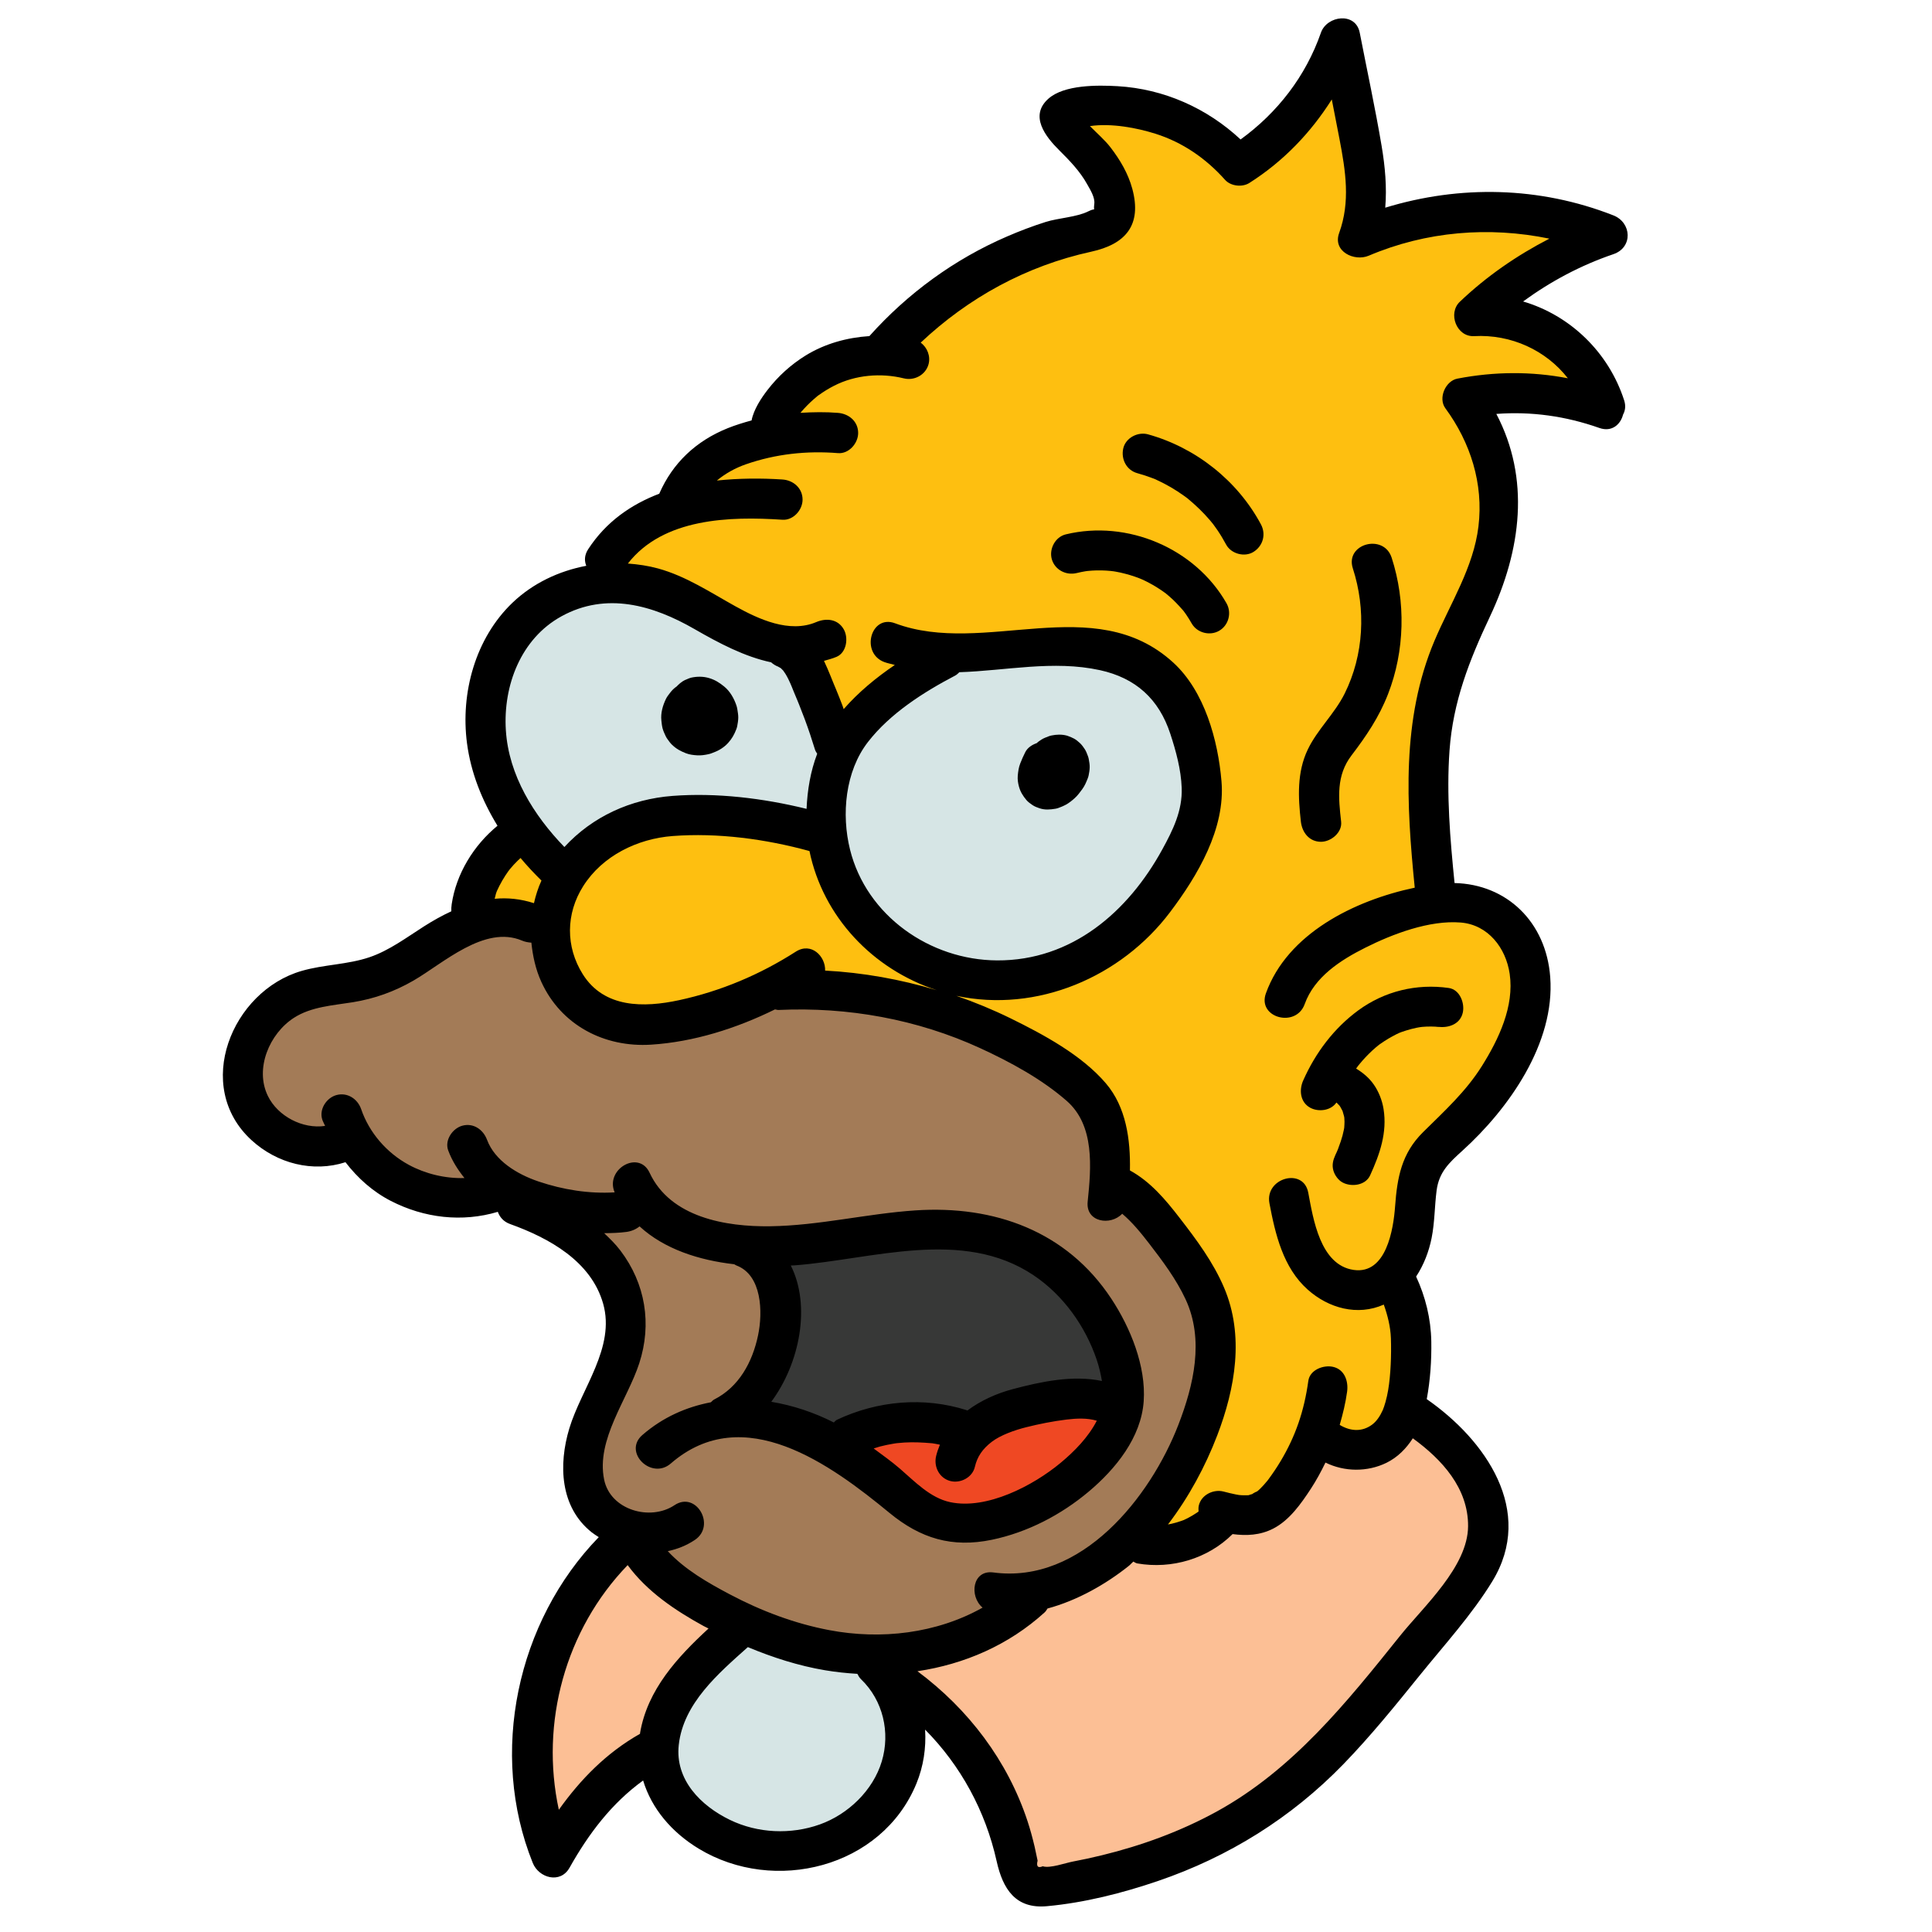 <svg xmlns="http://www.w3.org/2000/svg"  viewBox="0 0 48 48" width="40px" height="40px"><path fill="#fcbf95" d="M16.085,38.117c0,0-4.277,2.138-2.426,7.691c0,0,2.457-4.628,8.904-3.734 c0,0,2.298,1.755,2.904,4.66c0,0,3.894,0.255,7.213-3.096l3.926-4.564c0,0,1.532-2.649-1.755-3.989L16.085,38.117z"/><ellipse cx="19.532" cy="43.255" fill="#d6e5e5" rx="2.92" ry="2.777"/><path fill="#febf10" d="M11.705,23.053c0,0,0.12-2.011,1.484-2.489c0,0,0.383-7.851,4.045-8.162 c0,0,0.072-0.934,2.322-1.676c0,0,0.12-1.819,2.753-1.939c0,0,1.029-2.322,5.17-2.992c0,0,0.862-1.053-1.197-2.848 c0,0,3.16-1.005,4.524,1.316c0,0,2.059-1.723,2.346-2.872c0,0,1.221,2.489,0.646,4.356c0,0,4.691-0.934,6.104,0.168L36.886,7.71 c0,0,2.537,0.503,2.729,2.489l-3.184-0.144c0,0,1.173,1.795,0.622,3.83c0,0-1.436,3.399-1.508,4.548l0.263,3.997 c0,0,2.394-0.215,2.202,2.465s-2.513,3.758-2.513,3.758s-0.263,2.657-0.886,3.184c0,0,1.556,5.29-1.819,3.854 c0,0-0.814,2.657-2.346,1.771c0,0-1.221,1.676-2.37,0.646L11.705,23.053z"/><path fill="#d6e5e5" d="M14.043,21.681L14.043,21.681c-0.004-0.004-4.53-3.64,0.367-6.926c0,0,2.011-0.718,5.473,1.676 l1.069,1.771c0,0,1.005-1.835,3.734-1.931c0,0,3.973-0.606,4.707,1.532s0.016,4.197-1.277,5.122c0,0-5.186,4.245-7.612-2.09 C20.505,20.835,16.596,19.096,14.043,21.681z"/><path fill="#a37b57" d="M7.947,24.489c0,0-2.25,0.574-1.676,2.633c0,0,0.622,1.803,2.346,1.037c0,0,1.213,2.09,4.181,1.452 c0,0,3.271,1.053,2.505,4.053c0,0-2.186,3.622,0.638,4.516c0,0,4.245,5.282,9.495,1.404c0,0,4.676-0.654,4.747-6.622 c0,0,0.008-1.644-2.737-3.606c0,0,0.878-2.649-3.383-3.878l-4.532-0.989c0,0-4.851,3.367-5.92-1.532c0,0-2.074-0.574-3.255,0.75 L7.947,24.489z"/><path fill="#ef4823" d="M21.239,35.851c0,0,1.691-0.862,2.745-0.223c0,0,2.856-1.309,3.814-0.399 c0,0-1.883,3.351-4.516,2.314C23.282,37.543,21.926,37.032,21.239,35.851z"/><path fill="#373837" d="M19.245,30.968c0,0,0.766,3.064-0.638,3.957l2.33,0.862l3.351-0.255l3.574-0.862 c0,0-0.319-4.436-4.915-3.989L19.245,30.968z"/><path d="M16.935,16.978c-0.024,0.01-0.047,0.022-0.068,0.037c-0.054,0.037-0.11,0.077-0.156,0.124 c-0.044,0.045-0.082,0.098-0.119,0.148c-0.017,0.023-0.032,0.048-0.045,0.074c-0.081,0.167-0.136,0.354-0.115,0.542 c0.007,0.062,0.013,0.132,0.03,0.195c0.018,0.066,0.048,0.13,0.077,0.192c0.01,0.022,0.023,0.042,0.036,0.062 c0.038,0.054,0.078,0.111,0.126,0.156c0.107,0.101,0.206,0.153,0.34,0.206c0.088,0.035,0.187,0.046,0.281,0.052 c0.093,0.006,0.192-0.009,0.282-0.029c0.026-0.006,0.052-0.013,0.077-0.023c0.063-0.024,0.128-0.049,0.187-0.082 c0.081-0.045,0.159-0.104,0.221-0.173c0.097-0.108,0.151-0.205,0.203-0.338c0.01-0.026,0.019-0.053,0.024-0.081 c0.013-0.068,0.025-0.14,0.026-0.211c0.001-0.067-0.012-0.135-0.022-0.201c-0.005-0.031-0.011-0.062-0.021-0.092 c-0.059-0.18-0.161-0.362-0.31-0.482c-0.117-0.094-0.222-0.162-0.368-0.206c-0.147-0.045-0.303-0.044-0.452-0.011 c-0.036,0.008-0.07,0.025-0.104,0.039c-0.036,0.015-0.068,0.027-0.099,0.048c-0.094,0.062-0.173,0.137-0.23,0.236 c-0.079,0.139-0.091,0.269-0.112,0.425c0.006-0.044,0.012-0.089,0.018-0.133c-0.006,0.041-0.012,0.082-0.026,0.121 c0.017-0.04,0.034-0.08,0.05-0.119c-0.006,0.015-0.014,0.029-0.023,0.042c0.026-0.034,0.052-0.067,0.078-0.101 c-0.008,0.01-0.017,0.019-0.027,0.028c0.034-0.026,0.067-0.052,0.101-0.078c-0.003,0.002-0.005,0.004-0.008,0.006 c-0.058,0.031-0.105,0.074-0.14,0.129c-0.044,0.048-0.074,0.105-0.089,0.17c-0.033,0.12-0.018,0.279,0.05,0.385 c0.069,0.107,0.171,0.201,0.299,0.23c0.123,0.028,0.28,0.028,0.385-0.05c0.103-0.077,0.144-0.107,0.214-0.213 c0.034-0.051,0.058-0.114,0.077-0.171c0.028-0.084,0.032-0.181,0.044-0.266c-0.006,0.044-0.012,0.089-0.018,0.133 c0.006-0.042,0.013-0.084,0.028-0.123c-0.017,0.04-0.034,0.08-0.05,0.119c0.008-0.019,0.018-0.036,0.03-0.053 c-0.026,0.034-0.052,0.067-0.078,0.101c0.01-0.012,0.021-0.022,0.033-0.032c-0.034,0.026-0.067,0.052-0.101,0.078 c0.013-0.009,0.026-0.016,0.04-0.023c-0.04,0.017-0.08,0.034-0.119,0.05c0.022-0.009,0.044-0.015,0.067-0.018 c-0.044,0.006-0.089,0.012-0.133,0.018c0.032-0.004,0.063-0.004,0.095,0c-0.044-0.006-0.089-0.012-0.133-0.018 c0.039,0.006,0.076,0.016,0.113,0.031c-0.04-0.017-0.08-0.034-0.119-0.05c0.035,0.016,0.068,0.035,0.099,0.058 c-0.034-0.026-0.067-0.052-0.101-0.078c0.036,0.028,0.068,0.061,0.097,0.097c-0.026-0.034-0.052-0.067-0.078-0.101 c0.03,0.04,0.055,0.082,0.074,0.128c-0.017-0.04-0.034-0.08-0.05-0.119c0.017,0.043,0.029,0.086,0.036,0.132 c-0.006-0.044-0.012-0.089-0.018-0.133c0.005,0.042,0.005,0.083,0,0.125c0.006-0.044,0.012-0.089,0.018-0.133 c-0.005,0.035-0.014,0.068-0.027,0.101c0.017-0.04,0.034-0.08,0.05-0.119c-0.015,0.034-0.033,0.065-0.056,0.095 c0.026-0.034,0.052-0.067,0.078-0.101c-0.023,0.028-0.048,0.053-0.077,0.076c0.034-0.026,0.067-0.052,0.101-0.078 c-0.035,0.026-0.072,0.048-0.111,0.065c0.04-0.017,0.08-0.034,0.119-0.05c-0.043,0.018-0.088,0.03-0.135,0.037 c0.044-0.006,0.089-0.012,0.133-0.018c-0.046,0.006-0.092,0.007-0.139,0.001c0.044,0.006,0.089,0.012,0.133,0.018 c-0.043-0.006-0.083-0.017-0.123-0.033c0.04,0.017,0.08,0.034,0.119,0.05c-0.03-0.014-0.058-0.03-0.085-0.05 c0.034,0.026,0.067,0.052,0.101,0.078c-0.026-0.021-0.049-0.043-0.07-0.069c0.026,0.034,0.052,0.067,0.078,0.101 c-0.021-0.028-0.039-0.059-0.053-0.091c0.017,0.04,0.034,0.08,0.05,0.119c-0.015-0.036-0.024-0.073-0.03-0.111 c0.006,0.044,0.012,0.089,0.018,0.133c-0.006-0.045-0.006-0.091-0.001-0.136c-0.006,0.044-0.012,0.089-0.018,0.133 c0.006-0.045,0.018-0.089,0.035-0.132c-0.017,0.04-0.034,0.08-0.05,0.119c0.016-0.039,0.037-0.075,0.062-0.108 c-0.026,0.034-0.052,0.067-0.078,0.101c0.022-0.028,0.046-0.052,0.074-0.074c-0.034,0.026-0.067,0.052-0.101,0.078 c0.026-0.019,0.054-0.035,0.084-0.048c0.058-0.031,0.105-0.074,0.14-0.129c0.044-0.048,0.074-0.105,0.089-0.17 c0.033-0.12,0.018-0.279-0.05-0.385c-0.069-0.107-0.171-0.201-0.299-0.23c-0.044-0.006-0.089-0.012-0.133-0.018 C17.097,16.91,17.013,16.933,16.935,16.978L16.935,16.978z"/><path d="M25.472,18.688c-0.046,0.092-0.088,0.185-0.125,0.281c-0.038,0.097-0.052,0.2-0.061,0.303 c-0.008,0.09,0.006,0.186,0.03,0.272c0.036,0.131,0.099,0.23,0.185,0.333c0.041,0.049,0.097,0.087,0.148,0.123 c0.053,0.037,0.12,0.062,0.18,0.082c0.132,0.044,0.259,0.033,0.392,0.011c0.025-0.004,0.049-0.01,0.073-0.019 c0.063-0.023,0.126-0.048,0.185-0.08c0.082-0.045,0.158-0.106,0.226-0.168c0.07-0.064,0.128-0.144,0.184-0.22 c0.059-0.08,0.096-0.168,0.133-0.261c0.011-0.026,0.019-0.053,0.025-0.081c0.014-0.066,0.025-0.136,0.026-0.203 c0.002-0.065-0.011-0.131-0.022-0.195c-0.004-0.026-0.011-0.051-0.02-0.076c-0.022-0.058-0.044-0.121-0.078-0.174 c-0.034-0.053-0.074-0.108-0.12-0.152c-0.044-0.042-0.096-0.084-0.15-0.114c-0.045-0.025-0.095-0.044-0.143-0.062 c-0.011-0.004-0.023-0.009-0.034-0.012c-0.132-0.034-0.252-0.029-0.383-0.003c-0.025,0.005-0.048,0.012-0.071,0.021 c-0.059,0.023-0.123,0.046-0.177,0.08c-0.206,0.129-0.341,0.319-0.413,0.549c-0.033,0.104-0.044,0.217-0.052,0.325 c-0.005,0.07-0.005,0.141-0.005,0.211c0.001,0.129,0.055,0.262,0.146,0.354c0.087,0.087,0.229,0.152,0.354,0.146 c0.129-0.006,0.263-0.048,0.354-0.146c0.089-0.097,0.148-0.218,0.146-0.354c-0.001-0.091,0-0.182,0.011-0.272 c-0.006,0.044-0.012,0.089-0.018,0.133c0.009-0.062,0.023-0.123,0.046-0.181c-0.017,0.04-0.034,0.08-0.05,0.119 c0.016-0.037,0.035-0.073,0.06-0.105c-0.026,0.034-0.052,0.067-0.078,0.101c0.021-0.026,0.044-0.049,0.07-0.07 c-0.034,0.026-0.067,0.052-0.101,0.078c0.029-0.022,0.06-0.041,0.094-0.055c-0.04,0.017-0.08,0.034-0.119,0.05 c0.026-0.011,0.053-0.018,0.081-0.023c-0.044,0.006-0.089,0.012-0.133,0.018c0.028-0.004,0.055-0.004,0.082,0 c-0.044-0.006-0.089-0.012-0.133-0.018c0.021,0.004,0.04,0.009,0.059,0.017c-0.04-0.017-0.08-0.034-0.119-0.05 c0.02,0.009,0.038,0.02,0.056,0.033c-0.034-0.026-0.067-0.052-0.101-0.078c0.017,0.014,0.032,0.03,0.045,0.047 c-0.026-0.034-0.052-0.067-0.078-0.101c0.015,0.021,0.027,0.043,0.038,0.067c-0.017-0.04-0.034-0.08-0.05-0.119 c0.011,0.028,0.018,0.057,0.023,0.087c-0.006-0.044-0.012-0.089-0.018-0.133c0.003,0.03,0.004,0.06,0.001,0.09 c0.006-0.044,0.012-0.089,0.018-0.133c-0.006,0.043-0.018,0.084-0.034,0.124c0.017-0.04,0.034-0.08,0.05-0.119 c-0.023,0.053-0.053,0.101-0.088,0.147c0.026-0.034,0.052-0.067,0.078-0.101c-0.042,0.053-0.087,0.102-0.14,0.144 c0.034-0.026,0.067-0.052,0.101-0.078c-0.039,0.03-0.081,0.055-0.126,0.075c0.04-0.017,0.08-0.034,0.119-0.05 c-0.033,0.013-0.066,0.023-0.1,0.028c0.044-0.006,0.089-0.012,0.133-0.018c-0.022,0.002-0.044,0.003-0.067,0.001 c0.044,0.006,0.089,0.012,0.133,0.018c-0.022-0.003-0.044-0.008-0.065-0.017c0.04,0.017,0.08,0.034,0.119,0.05 c-0.021-0.009-0.04-0.02-0.058-0.034c0.034,0.026,0.067,0.052,0.101,0.078c-0.017-0.014-0.031-0.029-0.045-0.047 c0.026,0.034,0.052,0.067,0.078,0.101c-0.015-0.021-0.027-0.043-0.037-0.067c0.017,0.04,0.034,0.08,0.05,0.119 c-0.011-0.028-0.018-0.057-0.023-0.086c0.006,0.044,0.012,0.089,0.018,0.133c-0.005-0.039-0.004-0.078,0.001-0.117 c-0.006,0.044-0.012,0.089-0.018,0.133c0.01-0.061,0.029-0.119,0.053-0.175c-0.017,0.04-0.034,0.08-0.05,0.119 c0.019-0.044,0.04-0.086,0.061-0.129c0.061-0.121,0.087-0.252,0.05-0.385c-0.032-0.116-0.122-0.242-0.23-0.299 c-0.116-0.061-0.257-0.092-0.385-0.05C25.651,18.497,25.53,18.572,25.472,18.688L25.472,18.688z"/><path d="M26.747,14.238c0.078-0.019,0.157-0.035,0.236-0.048c-0.073,0.012-0.001,0,0.034-0.004c0.04-0.004,0.08-0.007,0.12-0.01 c0.152-0.009,0.304-0.006,0.456,0.009c0.018,0.002,0.126,0.016,0.034,0.002c0.032,0.005,0.063,0.01,0.095,0.016 c0.079,0.014,0.158,0.031,0.235,0.052c0.078,0.02,0.155,0.043,0.231,0.069c0.038,0.013,0.076,0.027,0.113,0.041 c0.015,0.006,0.113,0.047,0.037,0.014c0.14,0.062,0.275,0.133,0.405,0.214c0.068,0.042,0.135,0.088,0.2,0.135 c0.071,0.051-0.085-0.073,0.032,0.025c0.025,0.021,0.049,0.041,0.074,0.062c0.122,0.105,0.231,0.221,0.337,0.342 c0.02,0.022,0.044,0.053,0.012,0.012c0.024,0.032,0.048,0.065,0.07,0.097c0.05,0.073,0.096,0.148,0.14,0.225 c0.134,0.234,0.453,0.315,0.684,0.179c0.236-0.138,0.314-0.449,0.179-0.684c-0.781-1.368-2.465-2.078-3.991-1.71 c-0.263,0.063-0.419,0.361-0.349,0.615C26.206,14.157,26.484,14.301,26.747,14.238L26.747,14.238z"/><path d="M28.256,11.756c0.128,0.036,0.254,0.076,0.378,0.124c0.029,0.011,0.06,0.021,0.088,0.035 c-0.115-0.056,0.001,0.002,0.019,0.01c0.057,0.026,0.114,0.054,0.17,0.083c0.118,0.061,0.233,0.128,0.344,0.2 c0.053,0.034,0.105,0.07,0.157,0.107c0.026,0.018,0.051,0.037,0.077,0.056c0.103,0.076-0.08-0.067,0.019,0.015 c0.2,0.166,0.387,0.344,0.555,0.542c0.02,0.024,0.04,0.049,0.06,0.073c0.082,0.098-0.061-0.085,0.015,0.018 c0.037,0.051,0.074,0.102,0.11,0.154c0.078,0.115,0.149,0.235,0.215,0.357c0.124,0.231,0.463,0.322,0.684,0.179 c0.235-0.151,0.312-0.437,0.179-0.684c-0.582-1.085-1.619-1.905-2.804-2.234c-0.252-0.07-0.555,0.086-0.615,0.349 C27.847,11.406,27.986,11.681,28.256,11.756L28.256,11.756z"/><path d="M32.557,27.524c0.2,0.106,0.507,0.073,0.645-0.131c0.004,0.003,0.008,0.006,0.012,0.008 c0.022,0.023,0.045,0.046,0.067,0.07c0.006,0.009,0.012,0.018,0.018,0.027c0.019,0.031,0.035,0.063,0.052,0.095 c0.003,0.008,0.006,0.016,0.009,0.024c0.012,0.037,0.023,0.075,0.032,0.114c0.003,0.012,0.005,0.024,0.007,0.036 c0,0.033,0.005,0.071,0.005,0.101c0,0.05-0.004,0.099-0.007,0.149c-0.003,0.017-0.006,0.035-0.009,0.052 c-0.01,0.049-0.021,0.098-0.034,0.146c-0.026,0.097-0.059,0.192-0.095,0.286c-0.009,0.024-0.064,0.183-0.021,0.056 c-0.016,0.047-0.041,0.093-0.061,0.138c-0.057,0.126-0.089,0.247-0.05,0.385c0.032,0.116,0.122,0.242,0.23,0.299 c0.219,0.116,0.568,0.075,0.684-0.179c0.24-0.527,0.427-1.061,0.333-1.647c-0.034-0.213-0.119-0.431-0.242-0.607 c-0.121-0.173-0.272-0.295-0.44-0.398c0,0,0-0.001,0.001-0.001c0.008-0.011,0.072-0.097,0.026-0.038 c0.02-0.026,0.041-0.052,0.062-0.077c0.047-0.057,0.096-0.113,0.147-0.167c0.105-0.111,0.217-0.217,0.338-0.311 c0.008-0.006,0.018-0.013,0.026-0.018c0.035-0.024,0.07-0.048,0.105-0.071c0.064-0.042,0.13-0.081,0.197-0.117 c0.159-0.085,0.177-0.094,0.349-0.148c0.081-0.025,0.163-0.047,0.245-0.064c0.025-0.005,0.051-0.01,0.076-0.014 c0.006-0.001,0.047-0.007,0.066-0.009c0.076-0.007,0.151-0.01,0.227-0.009c0.034,0,0.067,0.001,0.101,0.003 c0.003,0,0.161,0.016,0.069,0.003c0.258,0.036,0.55-0.063,0.615-0.349c0.054-0.236-0.072-0.576-0.349-0.615 c-0.796-0.113-1.596,0.078-2.248,0.557c-0.606,0.445-1.062,1.054-1.366,1.738C32.271,27.078,32.3,27.388,32.557,27.524z"/><path d="M37.841,7.49c0.683-0.499,1.43-0.898,2.243-1.175c0.49-0.167,0.456-0.785,0-0.964c-1.834-0.72-3.814-0.758-5.668-0.191 c0.042-0.507-0.003-1.018-0.09-1.533c-0.159-0.942-0.362-1.878-0.544-2.815c-0.101-0.521-0.815-0.427-0.964,0 c-0.377,1.081-1.077,1.986-1.996,2.653c-0.835-0.779-1.908-1.258-3.058-1.324c-0.492-0.028-1.323-0.039-1.717,0.311 c-0.479,0.426-0.072,0.942,0.269,1.281c0.257,0.255,0.515,0.522,0.692,0.841c0.077,0.138,0.201,0.331,0.179,0.492 c-0.03,0.224,0.064,0.078-0.145,0.183c-0.294,0.148-0.74,0.164-1.061,0.265c-0.326,0.103-0.645,0.224-0.959,0.36 C23.713,6.438,22.55,7.288,21.6,8.35c-0.558,0.037-1.106,0.187-1.587,0.484c-0.364,0.226-0.682,0.514-0.943,0.853 c-0.155,0.2-0.345,0.486-0.397,0.758c-0.202,0.055-0.402,0.117-0.595,0.194c-0.784,0.316-1.365,0.861-1.699,1.627 c-0.697,0.267-1.319,0.693-1.766,1.379c-0.096,0.148-0.097,0.29-0.047,0.412c-0.68,0.129-1.325,0.432-1.832,0.916 c-0.925,0.884-1.295,2.243-1.132,3.49c0.097,0.74,0.375,1.426,0.758,2.053c-0.594,0.487-1.027,1.197-1.138,1.95 c-0.009,0.061-0.012,0.119-0.009,0.175c-0.232,0.107-0.458,0.234-0.678,0.374c-0.434,0.276-0.863,0.6-1.355,0.767 c-0.546,0.185-1.133,0.18-1.685,0.34c-1.736,0.501-2.707,2.868-1.245,4.206c0.638,0.584,1.526,0.807,2.333,0.547 c0.303,0.394,0.677,0.73,1.124,0.96c0.834,0.43,1.775,0.537,2.661,0.273c0.047,0.13,0.142,0.245,0.305,0.303 c0.963,0.346,2.013,0.921,2.312,1.979c0.308,1.089-0.541,2.104-0.841,3.1c-0.271,0.9-0.232,1.953,0.555,2.579 c0.056,0.045,0.117,0.082,0.177,0.121c-2.036,2.096-2.736,5.37-1.64,8.094c0.151,0.375,0.685,0.527,0.914,0.119 c0.48-0.854,1.049-1.603,1.828-2.167c0.211,0.699,0.712,1.289,1.383,1.695c1.873,1.134,4.545,0.476,5.406-1.616 c0.176-0.428,0.245-0.889,0.217-1.343c0.884,0.892,1.499,2.019,1.777,3.268c0.155,0.699,0.474,1.19,1.249,1.119 c0.931-0.085,1.877-0.325,2.759-0.626c1.755-0.598,3.314-1.57,4.606-2.901c0.676-0.697,1.288-1.454,1.898-2.209 c0.607-0.751,1.296-1.507,1.801-2.332c1.074-1.754-0.173-3.52-1.627-4.53c0.088-0.47,0.121-0.964,0.113-1.434 c-0.01-0.562-0.143-1.105-0.377-1.611c0.19-0.288,0.318-0.621,0.385-0.958c0.078-0.391,0.073-0.788,0.124-1.181 c0.06-0.457,0.311-0.689,0.639-0.986c1.157-1.047,2.306-2.676,2.184-4.314c-0.102-1.373-1.081-2.308-2.377-2.338 c-0.11-1.095-0.204-2.196-0.125-3.296c0.087-1.208,0.49-2.235,1.002-3.32c0.785-1.665,1.004-3.433,0.161-5.039 c0.867-0.065,1.722,0.053,2.56,0.349c0.308,0.109,0.526-0.086,0.588-0.331c0.053-0.097,0.073-0.216,0.028-0.355 C39.965,8.748,39.008,7.833,37.841,7.49z M13.949,15.312c1.115-0.614,2.276-0.276,3.307,0.318c0.615,0.354,1.246,0.686,1.902,0.825 c0.052,0.047,0.114,0.086,0.186,0.112c-0.012-0.005-0.023-0.01-0.023-0.011c0,0.003,0.064,0.035,0.068,0.038 c0.002,0.001,0.007,0.004,0.01,0.007c0.004,0.003,0.008,0.007,0.01,0.009c0.016,0.017,0.033,0.034,0.05,0.051 c0.017,0.028,0.051,0.074,0.056,0.082c0.049,0.08,0.09,0.165,0.128,0.251c0.029,0.065,0.012,0.04-0.004-0.01 c0.007,0.021,0.017,0.042,0.026,0.063c0.019,0.047,0.038,0.094,0.057,0.141c0.023,0.056,0.046,0.112,0.07,0.168 c0.028,0.066,0.034,0.08,0.018,0.042c-0.01-0.025-0.01-0.023,0.001,0.003c0.014,0.035,0.029,0.07,0.043,0.106 c0.048,0.12,0.095,0.241,0.14,0.362c0.093,0.25,0.177,0.502,0.255,0.757c0.011,0.037,0.035,0.068,0.054,0.101 c-0.167,0.438-0.244,0.903-0.264,1.369c-1.08-0.266-2.242-0.405-3.329-0.322c-1.04,0.079-1.99,0.512-2.688,1.27 c-0.763-0.789-1.382-1.782-1.454-2.898C12.497,17.034,12.94,15.867,13.949,15.312z M23.277,24.602 c-0.904-0.271-1.834-0.438-2.777-0.488c0.012-0.355-0.344-0.716-0.729-0.47c-0.892,0.571-1.862,0.981-2.899,1.205 c-0.876,0.189-1.861,0.2-2.392-0.643c-0.431-0.685-0.423-1.507,0.009-2.189c0.478-0.756,1.348-1.18,2.222-1.246 c1.121-0.085,2.309,0.073,3.4,0.373C20.448,22.776,21.68,24.081,23.277,24.602z M21.564,18.435c0.551-0.711,1.383-1.24,2.17-1.652 c0.043-0.023,0.069-0.054,0.101-0.082c1.163-0.038,2.336-0.304,3.493-0.051c0.886,0.194,1.464,0.714,1.748,1.581 c0.141,0.429,0.267,0.892,0.283,1.345c0.02,0.564-0.217,1.045-0.482,1.528c-0.85,1.552-2.249,2.766-4.105,2.757 c-1.666-0.008-3.244-1.11-3.653-2.752C20.901,20.235,20.998,19.165,21.564,18.435z M12.331,22.175 c0.005-0.013,0.01-0.026,0.015-0.039c0.02-0.043,0.04-0.087,0.062-0.129c0.046-0.089,0.096-0.176,0.151-0.26 c0.025-0.038,0.05-0.075,0.077-0.112c0.046-0.063,0.015-0.01-0.015,0.017c0.018-0.016,0.032-0.04,0.047-0.058 c0.06-0.073,0.124-0.143,0.192-0.209c0.024-0.023,0.049-0.045,0.073-0.068c0.163,0.196,0.338,0.381,0.519,0.56 c-0.083,0.183-0.142,0.369-0.186,0.562c-0.329-0.106-0.656-0.14-0.976-0.109C12.306,22.28,12.312,22.226,12.331,22.175z M15.882,33.871c0.318-0.979,0.154-1.98-0.467-2.8c-0.122-0.161-0.262-0.298-0.405-0.433c0.186-0.002,0.371-0.007,0.552-0.031 c0.124-0.016,0.238-0.065,0.328-0.138c0.618,0.567,1.478,0.841,2.352,0.941c0.019,0.009,0.034,0.023,0.054,0.03 c0.633,0.237,0.661,1.155,0.537,1.74c-0.141,0.667-0.475,1.279-1.091,1.591c-0.032,0.016-0.054,0.045-0.08,0.068 c-0.605,0.116-1.188,0.367-1.703,0.814c-0.487,0.422,0.223,1.127,0.707,0.707c1.81-1.57,3.984,0.035,5.435,1.229 c0.771,0.634,1.553,0.871,2.542,0.666c0.885-0.184,1.72-0.619,2.409-1.199c0.666-0.561,1.301-1.341,1.363-2.244 c0.06-0.873-0.33-1.826-0.803-2.544c-1.109-1.683-2.91-2.327-4.872-2.196c-1.206,0.081-2.39,0.377-3.601,0.394 c-1.106,0.016-2.483-0.219-3-1.33c-0.269-0.577-1.113-0.085-0.868,0.488c-0.641,0.038-1.281-0.065-1.89-0.27 c-0.538-0.181-1.089-0.521-1.281-1.037c-0.094-0.253-0.338-0.425-0.615-0.349c-0.243,0.067-0.444,0.361-0.349,0.615 c0.097,0.261,0.241,0.482,0.403,0.685c-0.479,0.016-0.974-0.107-1.379-0.326c-0.555-0.3-0.988-0.804-1.187-1.386 c-0.088-0.255-0.343-0.424-0.615-0.349c-0.249,0.068-0.437,0.358-0.349,0.615c0.018,0.052,0.047,0.1,0.068,0.151 c-0.557,0.083-1.175-0.24-1.421-0.743c-0.333-0.681,0.039-1.551,0.647-1.943c0.432-0.278,0.97-0.307,1.464-0.387 c0.54-0.088,1.032-0.264,1.506-0.538c0.737-0.426,1.765-1.388,2.697-0.993c0.076,0.032,0.154,0.046,0.232,0.051 c0.034,0.331,0.104,0.66,0.247,0.974c0.492,1.078,1.567,1.635,2.731,1.56c1.055-0.068,2.11-0.401,3.075-0.876 c0.031,0.004,0.056,0.016,0.091,0.014c1.716-0.08,3.445,0.231,5.009,0.95c0.748,0.344,1.522,0.764,2.145,1.307 c0.702,0.613,0.611,1.655,0.523,2.507c-0.052,0.511,0.57,0.604,0.858,0.299c0.25,0.212,0.46,0.469,0.667,0.737 c0.336,0.436,0.675,0.888,0.908,1.389c0.466,1.003,0.203,2.126-0.178,3.114c-0.698,1.807-2.41,3.965-4.598,3.672 c-0.523-0.07-0.605,0.59-0.268,0.874c-1.141,0.642-2.523,0.805-3.815,0.558c-0.861-0.164-1.685-0.476-2.459-0.885 c-0.553-0.292-1.121-0.617-1.547-1.076c0.235-0.05,0.464-0.139,0.673-0.279c0.532-0.356,0.032-1.223-0.505-0.864 c-0.603,0.404-1.598,0.122-1.75-0.638C14.808,35.762,15.588,34.775,15.882,33.871z M19.647,31.441 c0.033-0.002,0.069-0.002,0.102-0.004c1.937-0.15,4.162-0.935,5.928,0.245c0.739,0.494,1.29,1.268,1.572,2.105 c0.058,0.174,0.099,0.349,0.128,0.523c-0.722-0.152-1.519,0.017-2.213,0.202c-0.4,0.106-0.797,0.283-1.13,0.532 c-0.007-0.002-0.011-0.007-0.018-0.009c-1.065-0.338-2.215-0.235-3.22,0.238c-0.032,0.015-0.054,0.044-0.08,0.068 c-0.494-0.251-1.02-0.425-1.554-0.514C19.873,33.869,20.15,32.439,19.647,31.441z M23.605,36.794 c0.253,0.069,0.554-0.085,0.615-0.349c0.059-0.255,0.189-0.446,0.422-0.625c0.214-0.163,0.558-0.287,0.853-0.361 c0.326-0.082,0.665-0.149,0.998-0.19c0.254-0.031,0.517-0.043,0.757,0.028c-0.211,0.41-0.552,0.759-0.904,1.051 c-0.679,0.563-1.827,1.165-2.737,0.973c-0.498-0.105-0.881-0.513-1.252-0.833c-0.207-0.179-0.432-0.337-0.651-0.501 c0.053-0.016,0.105-0.035,0.158-0.049c0.11-0.028,0.22-0.052,0.332-0.07c0.021-0.003,0.041-0.006,0.062-0.01 c0.003,0,0.017-0.002,0.046-0.005c0.056-0.004,0.113-0.01,0.169-0.014c0.228-0.014,0.451-0.001,0.678,0.018 c0.003,0,0.002,0,0.005,0c0.026,0.004,0.052,0.008,0.078,0.013c0.039,0.007,0.079,0.015,0.118,0.023 c-0.038,0.091-0.071,0.184-0.095,0.284C23.195,36.442,23.337,36.721,23.605,36.794z M15.903,43.052 c-0.001,0.009-0.001,0.017-0.002,0.025c-0.001,0.001-0.003,0.001-0.004,0.001c-0.832,0.472-1.475,1.13-2.013,1.885 c-0.468-2.156,0.16-4.475,1.71-6.078c0.48,0.655,1.177,1.124,1.886,1.513c0.04,0.022,0.083,0.041,0.123,0.062 C16.829,41.173,16.086,41.98,15.903,43.052z M21.907,43.763c-0.217,0.721-0.838,1.315-1.54,1.565 c-0.719,0.256-1.541,0.221-2.231-0.113c-0.729-0.353-1.369-1-1.272-1.866c0.115-1.033,0.988-1.776,1.713-2.424 c0.001-0.001,0.001-0.002,0.003-0.003c0.619,0.258,1.259,0.464,1.918,0.575c0.267,0.045,0.535,0.073,0.803,0.089 c0.024,0.047,0.049,0.094,0.094,0.137C21.939,42.247,22.124,43.043,21.907,43.763z M36.474,37.919 c-0.006,1.004-1.102,1.99-1.687,2.719c-1.329,1.658-2.668,3.332-4.561,4.371c-0.896,0.491-1.856,0.842-2.848,1.084 c-0.241,0.059-0.484,0.112-0.729,0.158c-0.179,0.034-0.567,0.174-0.742,0.116c-0.121,0.051-0.164,0.004-0.128-0.139 c-0.026-0.115-0.05-0.231-0.074-0.347c-0.05-0.213-0.107-0.423-0.175-0.631c-0.498-1.51-1.471-2.787-2.736-3.729 c1.161-0.174,2.262-0.645,3.162-1.464c0.033-0.03,0.047-0.063,0.069-0.094c0.743-0.2,1.452-0.605,2.021-1.06 c0.04-0.032,0.072-0.073,0.111-0.106c0.033,0.017,0.061,0.039,0.1,0.046c0.854,0.147,1.748-0.115,2.366-0.729 c0.343,0.045,0.684,0.031,1.011-0.137c0.404-0.208,0.69-0.618,0.933-0.988c0.136-0.208,0.255-0.428,0.364-0.652 c0.472,0.233,1.042,0.237,1.515,0.006c0.277-0.136,0.491-0.354,0.655-0.609C35.825,36.26,36.48,36.972,36.474,37.919z M36.208,9.407c-0.296,0.057-0.482,0.485-0.299,0.735c0.625,0.851,0.951,1.875,0.823,2.936c-0.123,1.021-0.698,1.91-1.092,2.84 c-0.827,1.957-0.697,4.069-0.491,6.136c-1.508,0.318-3.165,1.143-3.698,2.626c-0.218,0.607,0.748,0.868,0.964,0.266 c0.244-0.678,0.892-1.093,1.506-1.401c0.679-0.341,1.595-0.689,2.372-0.625c0.679,0.056,1.121,0.63,1.215,1.276 c0.117,0.806-0.273,1.623-0.689,2.287c-0.403,0.642-0.931,1.118-1.463,1.645c-0.533,0.527-0.642,1.12-0.695,1.843 c-0.041,0.559-0.213,1.696-1.028,1.58c-0.836-0.119-1.007-1.274-1.13-1.922c-0.119-0.632-1.083-0.364-0.964,0.266 c0.146,0.771,0.339,1.599,0.95,2.144c0.52,0.464,1.237,0.663,1.891,0.373c0.096,0.271,0.167,0.55,0.177,0.841 c0.014,0.416-0.006,0.92-0.069,1.286c-0.017,0.097-0.037,0.193-0.064,0.288c-0.021,0.076-0.053,0.172-0.068,0.204 c-0.071,0.157-0.157,0.282-0.264,0.362c-0.253,0.189-0.545,0.167-0.807,0.008c0.079-0.272,0.146-0.548,0.184-0.827 c0.035-0.258-0.062-0.55-0.349-0.615c-0.235-0.054-0.577,0.072-0.615,0.349c-0.103,0.747-0.318,1.376-0.689,1.995 c-0.092,0.154-0.192,0.302-0.298,0.446c-0.011,0.014-0.021,0.029-0.032,0.043c0.021-0.027,0.02-0.027-0.001,0 c-0.027,0.033-0.055,0.066-0.084,0.098c-0.057,0.062-0.117,0.127-0.185,0.177c0.061-0.045-0.162,0.075-0.085,0.047 c0.003-0.001-0.153,0.042-0.084,0.03c-0.045,0.008-0.093,0.006-0.139,0.006c-0.042,0-0.084-0.003-0.125-0.007 c-0.011-0.003-0.067-0.011-0.079-0.014c-0.103-0.02-0.204-0.046-0.305-0.072c-0.253-0.065-0.555,0.083-0.615,0.349 c-0.011,0.049-0.009,0.098-0.006,0.147c-0.015,0.01-0.029,0.021-0.044,0.031c-0.071,0.048-0.146,0.092-0.222,0.132 c-0.033,0.017-0.069,0.032-0.102,0.049c-0.019,0.007-0.038,0.015-0.058,0.021c-0.081,0.029-0.164,0.053-0.248,0.072 c-0.029,0.006-0.057,0.012-0.086,0.017c0.516-0.674,0.929-1.443,1.223-2.21c0.45-1.174,0.678-2.486,0.17-3.676 c-0.271-0.635-0.682-1.186-1.102-1.729c-0.354-0.459-0.726-0.901-1.236-1.181c0.016-0.774-0.097-1.577-0.596-2.162 c-0.6-0.704-1.553-1.216-2.372-1.618c-0.437-0.214-0.886-0.399-1.344-0.558c2.005,0.428,4.09-0.462,5.311-2.081 c0.685-0.908,1.375-2.072,1.276-3.248c-0.086-1.019-0.419-2.238-1.199-2.951c-1.967-1.797-4.69-0.143-6.912-0.976 c-0.603-0.226-0.864,0.74-0.266,0.964c0.087,0.032,0.174,0.046,0.261,0.072c-0.469,0.317-0.906,0.68-1.271,1.097 c-0.01-0.027-0.017-0.054-0.027-0.081c-0.054-0.142-0.11-0.284-0.168-0.424c-0.022-0.054-0.045-0.108-0.068-0.162 c0.043,0.101,0.01,0.023,0.001,0.001c-0.021-0.052-0.042-0.104-0.063-0.156c-0.051-0.126-0.105-0.253-0.164-0.377 c0.103-0.03,0.206-0.055,0.312-0.1c0.251-0.106,0.301-0.471,0.179-0.684c-0.148-0.259-0.437-0.284-0.684-0.179 c-0.666,0.282-1.427-0.071-2.008-0.393c-0.624-0.346-1.227-0.749-1.923-0.94c-0.244-0.067-0.495-0.103-0.748-0.122 c0.879-1.131,2.531-1.175,3.84-1.088c0.27,0.018,0.5-0.242,0.5-0.5c0-0.285-0.229-0.482-0.5-0.5 c-0.533-0.035-1.086-0.031-1.629,0.026c0.21-0.174,0.456-0.312,0.725-0.405c0.738-0.256,1.508-0.339,2.285-0.276 c0.27,0.022,0.5-0.245,0.5-0.5c0-0.289-0.23-0.478-0.5-0.5c-0.307-0.025-0.621-0.02-0.934-0.001 c0.005-0.006,0.004-0.005,0.012-0.014c0.051-0.061,0.105-0.119,0.161-0.176c0.05-0.05,0.101-0.099,0.154-0.145 c0.027-0.023,0.054-0.046,0.081-0.069c0.017-0.014,0.019-0.016,0.027-0.023c0,0.001,0.002,0,0.019-0.012 c0.122-0.088,0.25-0.167,0.384-0.235C21.25,9.314,21.886,9.26,22.454,9.4c0.262,0.065,0.542-0.084,0.615-0.349 c0.055-0.2-0.031-0.419-0.195-0.538c1.189-1.119,2.622-1.907,4.238-2.26c0.85-0.186,1.265-0.656,1.019-1.565 c-0.102-0.378-0.305-0.72-0.542-1.028c-0.137-0.178-0.334-0.349-0.51-0.527c0.537-0.079,1.175,0.047,1.623,0.188 c0.682,0.215,1.26,0.616,1.733,1.146c0.142,0.159,0.427,0.192,0.606,0.078c0.848-0.539,1.526-1.25,2.047-2.074 c0.064,0.329,0.129,0.658,0.192,0.987c0.151,0.79,0.273,1.555-0.009,2.33c-0.168,0.461,0.379,0.716,0.734,0.565 c1.433-0.609,2.992-0.732,4.489-0.424c-0.807,0.416-1.556,0.931-2.225,1.568c-0.304,0.289-0.081,0.877,0.354,0.854 c0.918-0.05,1.787,0.35,2.33,1.047C38.05,9.224,37.13,9.229,36.208,9.407z"/><path d="M33.611,14.122c0.329,1.016,0.275,2.145-0.203,3.109c-0.25,0.503-0.677,0.89-0.917,1.391 c-0.271,0.566-0.24,1.185-0.171,1.792c0.031,0.268,0.208,0.5,0.5,0.5c0.247,0,0.531-0.23,0.5-0.5 c-0.067-0.593-0.124-1.146,0.257-1.645c0.37-0.486,0.685-0.951,0.908-1.524c0.418-1.073,0.444-2.297,0.09-3.39 C34.378,13.247,33.412,13.508,33.611,14.122L33.611,14.122z"/></svg>